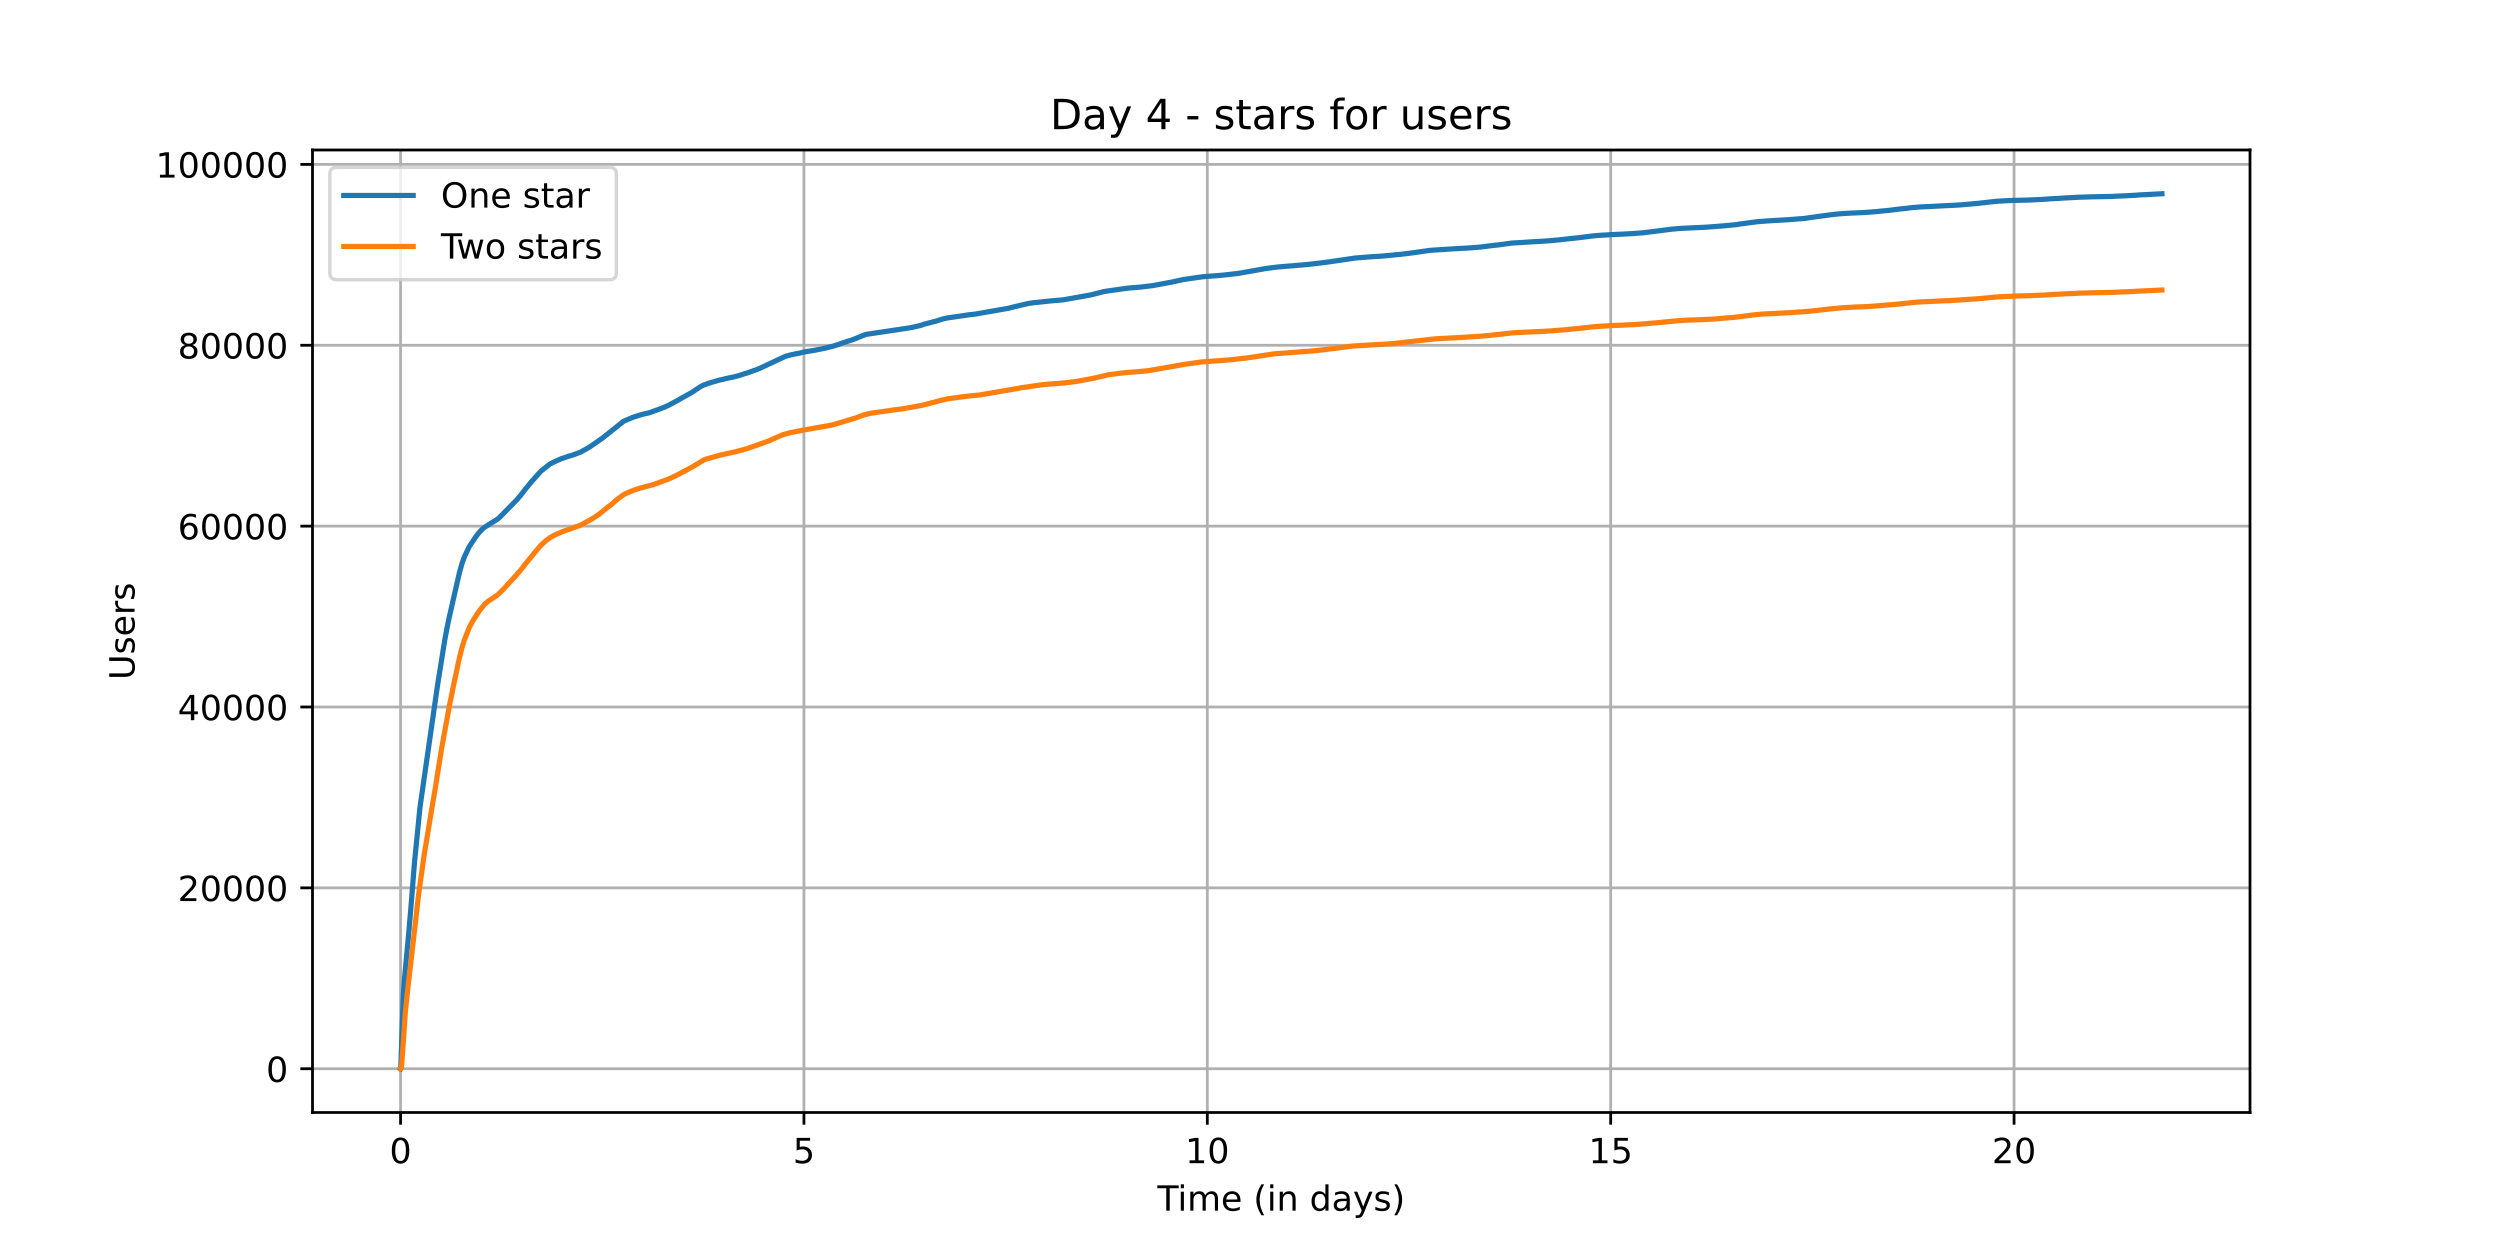 <?xml version="1.0" encoding="utf-8" standalone="no"?>
<!DOCTYPE svg PUBLIC "-//W3C//DTD SVG 1.1//EN"
  "http://www.w3.org/Graphics/SVG/1.1/DTD/svg11.dtd">
<!-- Created with matplotlib (https://matplotlib.org/) -->
<svg height="360pt" version="1.1" viewBox="0 0 720 360" width="720pt" xmlns="http://www.w3.org/2000/svg" xmlns:xlink="http://www.w3.org/1999/xlink">
 <defs>
  <style type="text/css">*{stroke-linecap:butt;stroke-linejoin:round;}</style>
 </defs>
 <g id="figure_1">
  <g id="patch_1">
   <path d="M 0 360 
L 720 360 
L 720 0 
L 0 0 
z
" style="fill:#ffffff;"/>
  </g>
  <g id="axes_1">
   <g id="patch_2">
    <path d="M 90 320.4 
L 648 320.4 
L 648 43.2 
L 90 43.2 
z
" style="fill:#ffffff;"/>
   </g>
   <g id="matplotlib.axis_1">
    <g id="xtick_1">
     <g id="line2d_1">
      <path clip-path="url(#p86617e7972)" d="M 115.364 320.4 
L 115.364 43.2 
" style="fill:none;stroke:#b0b0b0;stroke-linecap:square;stroke-width:0.8;"/>
     </g>
     <g id="line2d_2">
      <defs>
       <path d="M 0 0 
L 0 3.5 
" id="m4fa0d20fcf" style="stroke:#000000;stroke-width:0.8;"/>
      </defs>
      <g>
       <use style="stroke:#000000;stroke-width:0.8;" x="115.364" xlink:href="#m4fa0d20fcf" y="320.4"/>
      </g>
     </g>
     <g id="text_1">
      <!-- 0 -->
      <g transform="translate(112.182 334.998)scale(0.1 -0.1)">
       <defs>
        <path d="M 31.781 66.406 
Q 24.172 66.406 20.328 58.906 
Q 16.5 51.422 16.5 36.375 
Q 16.5 21.391 20.328 13.891 
Q 24.172 6.391 31.781 6.391 
Q 39.453 6.391 43.281 13.891 
Q 47.125 21.391 47.125 36.375 
Q 47.125 51.422 43.281 58.906 
Q 39.453 66.406 31.781 66.406 
z
M 31.781 74.219 
Q 44.047 74.219 50.516 64.516 
Q 56.984 54.828 56.984 36.375 
Q 56.984 17.969 50.516 8.266 
Q 44.047 -1.422 31.781 -1.422 
Q 19.531 -1.422 13.062 8.266 
Q 6.594 17.969 6.594 36.375 
Q 6.594 54.828 13.062 64.516 
Q 19.531 74.219 31.781 74.219 
z
" id="DejaVuSans-48"/>
       </defs>
       <use xlink:href="#DejaVuSans-48"/>
      </g>
     </g>
    </g>
    <g id="xtick_2">
     <g id="line2d_3">
      <path clip-path="url(#p86617e7972)" d="M 231.535 320.4 
L 231.535 43.2 
" style="fill:none;stroke:#b0b0b0;stroke-linecap:square;stroke-width:0.8;"/>
     </g>
     <g id="line2d_4">
      <g>
       <use style="stroke:#000000;stroke-width:0.8;" x="231.535" xlink:href="#m4fa0d20fcf" y="320.4"/>
      </g>
     </g>
     <g id="text_2">
      <!-- 5 -->
      <g transform="translate(228.354 334.998)scale(0.1 -0.1)">
       <defs>
        <path d="M 10.797 72.906 
L 49.516 72.906 
L 49.516 64.594 
L 19.828 64.594 
L 19.828 46.734 
Q 21.969 47.469 24.109 47.828 
Q 26.266 48.188 28.422 48.188 
Q 40.625 48.188 47.75 41.5 
Q 54.891 34.812 54.891 23.391 
Q 54.891 11.625 47.562 5.094 
Q 40.234 -1.422 26.906 -1.422 
Q 22.312 -1.422 17.547 -0.641 
Q 12.797 0.141 7.719 1.703 
L 7.719 11.625 
Q 12.109 9.234 16.797 8.062 
Q 21.484 6.891 26.703 6.891 
Q 35.156 6.891 40.078 11.328 
Q 45.016 15.766 45.016 23.391 
Q 45.016 31 40.078 35.438 
Q 35.156 39.891 26.703 39.891 
Q 22.75 39.891 18.812 39.016 
Q 14.891 38.141 10.797 36.281 
z
" id="DejaVuSans-53"/>
       </defs>
       <use xlink:href="#DejaVuSans-53"/>
      </g>
     </g>
    </g>
    <g id="xtick_3">
     <g id="line2d_5">
      <path clip-path="url(#p86617e7972)" d="M 347.706 320.4 
L 347.706 43.2 
" style="fill:none;stroke:#b0b0b0;stroke-linecap:square;stroke-width:0.8;"/>
     </g>
     <g id="line2d_6">
      <g>
       <use style="stroke:#000000;stroke-width:0.8;" x="347.706" xlink:href="#m4fa0d20fcf" y="320.4"/>
      </g>
     </g>
     <g id="text_3">
      <!-- 10 -->
      <g transform="translate(341.344 334.998)scale(0.1 -0.1)">
       <defs>
        <path d="M 12.406 8.297 
L 28.516 8.297 
L 28.516 63.922 
L 10.984 60.406 
L 10.984 69.391 
L 28.422 72.906 
L 38.281 72.906 
L 38.281 8.297 
L 54.391 8.297 
L 54.391 0 
L 12.406 0 
z
" id="DejaVuSans-49"/>
       </defs>
       <use xlink:href="#DejaVuSans-49"/>
       <use x="63.623" xlink:href="#DejaVuSans-48"/>
      </g>
     </g>
    </g>
    <g id="xtick_4">
     <g id="line2d_7">
      <path clip-path="url(#p86617e7972)" d="M 463.878 320.4 
L 463.878 43.2 
" style="fill:none;stroke:#b0b0b0;stroke-linecap:square;stroke-width:0.8;"/>
     </g>
     <g id="line2d_8">
      <g>
       <use style="stroke:#000000;stroke-width:0.8;" x="463.878" xlink:href="#m4fa0d20fcf" y="320.4"/>
      </g>
     </g>
     <g id="text_4">
      <!-- 15 -->
      <g transform="translate(457.515 334.998)scale(0.1 -0.1)">
       <use xlink:href="#DejaVuSans-49"/>
       <use x="63.623" xlink:href="#DejaVuSans-53"/>
      </g>
     </g>
    </g>
    <g id="xtick_5">
     <g id="line2d_9">
      <path clip-path="url(#p86617e7972)" d="M 580.049 320.4 
L 580.049 43.2 
" style="fill:none;stroke:#b0b0b0;stroke-linecap:square;stroke-width:0.8;"/>
     </g>
     <g id="line2d_10">
      <g>
       <use style="stroke:#000000;stroke-width:0.8;" x="580.049" xlink:href="#m4fa0d20fcf" y="320.4"/>
      </g>
     </g>
     <g id="text_5">
      <!-- 20 -->
      <g transform="translate(573.687 334.998)scale(0.1 -0.1)">
       <defs>
        <path d="M 19.188 8.297 
L 53.609 8.297 
L 53.609 0 
L 7.328 0 
L 7.328 8.297 
Q 12.938 14.109 22.625 23.891 
Q 32.328 33.688 34.812 36.531 
Q 39.547 41.844 41.422 45.531 
Q 43.312 49.219 43.312 52.781 
Q 43.312 58.594 39.234 62.25 
Q 35.156 65.922 28.609 65.922 
Q 23.969 65.922 18.812 64.312 
Q 13.672 62.703 7.812 59.422 
L 7.812 69.391 
Q 13.766 71.781 18.938 73 
Q 24.125 74.219 28.422 74.219 
Q 39.75 74.219 46.484 68.547 
Q 53.219 62.891 53.219 53.422 
Q 53.219 48.922 51.531 44.891 
Q 49.859 40.875 45.406 35.406 
Q 44.188 33.984 37.641 27.219 
Q 31.109 20.453 19.188 8.297 
z
" id="DejaVuSans-50"/>
       </defs>
       <use xlink:href="#DejaVuSans-50"/>
       <use x="63.623" xlink:href="#DejaVuSans-48"/>
      </g>
     </g>
    </g>
    <g id="text_6">
     <!-- Time (in days) -->
     <g transform="translate(333.327 348.677)scale(0.1 -0.1)">
      <defs>
       <path d="M -0.297 72.906 
L 61.375 72.906 
L 61.375 64.594 
L 35.5 64.594 
L 35.5 0 
L 25.594 0 
L 25.594 64.594 
L -0.297 64.594 
z
" id="DejaVuSans-84"/>
       <path d="M 9.422 54.688 
L 18.406 54.688 
L 18.406 0 
L 9.422 0 
z
M 9.422 75.984 
L 18.406 75.984 
L 18.406 64.594 
L 9.422 64.594 
z
" id="DejaVuSans-105"/>
       <path d="M 52 44.188 
Q 55.375 50.25 60.062 53.125 
Q 64.75 56 71.094 56 
Q 79.641 56 84.281 50.016 
Q 88.922 44.047 88.922 33.016 
L 88.922 0 
L 79.891 0 
L 79.891 32.719 
Q 79.891 40.578 77.094 44.375 
Q 74.312 48.188 68.609 48.188 
Q 61.625 48.188 57.562 43.547 
Q 53.516 38.922 53.516 30.906 
L 53.516 0 
L 44.484 0 
L 44.484 32.719 
Q 44.484 40.625 41.703 44.406 
Q 38.922 48.188 33.109 48.188 
Q 26.219 48.188 22.156 43.531 
Q 18.109 38.875 18.109 30.906 
L 18.109 0 
L 9.078 0 
L 9.078 54.688 
L 18.109 54.688 
L 18.109 46.188 
Q 21.188 51.219 25.484 53.609 
Q 29.781 56 35.688 56 
Q 41.656 56 45.828 52.969 
Q 50 49.953 52 44.188 
z
" id="DejaVuSans-109"/>
       <path d="M 56.203 29.594 
L 56.203 25.203 
L 14.891 25.203 
Q 15.484 15.922 20.484 11.062 
Q 25.484 6.203 34.422 6.203 
Q 39.594 6.203 44.453 7.469 
Q 49.312 8.734 54.109 11.281 
L 54.109 2.781 
Q 49.266 0.734 44.188 -0.344 
Q 39.109 -1.422 33.891 -1.422 
Q 20.797 -1.422 13.156 6.188 
Q 5.516 13.812 5.516 26.812 
Q 5.516 40.234 12.766 48.109 
Q 20.016 56 32.328 56 
Q 43.359 56 49.781 48.891 
Q 56.203 41.797 56.203 29.594 
z
M 47.219 32.234 
Q 47.125 39.594 43.094 43.984 
Q 39.062 48.391 32.422 48.391 
Q 24.906 48.391 20.391 44.141 
Q 15.875 39.891 15.188 32.172 
z
" id="DejaVuSans-101"/>
       <path id="DejaVuSans-32"/>
       <path d="M 31 75.875 
Q 24.469 64.656 21.281 53.656 
Q 18.109 42.672 18.109 31.391 
Q 18.109 20.125 21.312 9.062 
Q 24.516 -2 31 -13.188 
L 23.188 -13.188 
Q 15.875 -1.703 12.234 9.375 
Q 8.594 20.453 8.594 31.391 
Q 8.594 42.281 12.203 53.312 
Q 15.828 64.359 23.188 75.875 
z
" id="DejaVuSans-40"/>
       <path d="M 54.891 33.016 
L 54.891 0 
L 45.906 0 
L 45.906 32.719 
Q 45.906 40.484 42.875 44.328 
Q 39.844 48.188 33.797 48.188 
Q 26.516 48.188 22.312 43.547 
Q 18.109 38.922 18.109 30.906 
L 18.109 0 
L 9.078 0 
L 9.078 54.688 
L 18.109 54.688 
L 18.109 46.188 
Q 21.344 51.125 25.703 53.562 
Q 30.078 56 35.797 56 
Q 45.219 56 50.047 50.172 
Q 54.891 44.344 54.891 33.016 
z
" id="DejaVuSans-110"/>
       <path d="M 45.406 46.391 
L 45.406 75.984 
L 54.391 75.984 
L 54.391 0 
L 45.406 0 
L 45.406 8.203 
Q 42.578 3.328 38.25 0.953 
Q 33.938 -1.422 27.875 -1.422 
Q 17.969 -1.422 11.734 6.484 
Q 5.516 14.406 5.516 27.297 
Q 5.516 40.188 11.734 48.094 
Q 17.969 56 27.875 56 
Q 33.938 56 38.25 53.625 
Q 42.578 51.266 45.406 46.391 
z
M 14.797 27.297 
Q 14.797 17.391 18.875 11.75 
Q 22.953 6.109 30.078 6.109 
Q 37.203 6.109 41.297 11.75 
Q 45.406 17.391 45.406 27.297 
Q 45.406 37.203 41.297 42.844 
Q 37.203 48.484 30.078 48.484 
Q 22.953 48.484 18.875 42.844 
Q 14.797 37.203 14.797 27.297 
z
" id="DejaVuSans-100"/>
       <path d="M 34.281 27.484 
Q 23.391 27.484 19.188 25 
Q 14.984 22.516 14.984 16.5 
Q 14.984 11.719 18.141 8.906 
Q 21.297 6.109 26.703 6.109 
Q 34.188 6.109 38.703 11.406 
Q 43.219 16.703 43.219 25.484 
L 43.219 27.484 
z
M 52.203 31.203 
L 52.203 0 
L 43.219 0 
L 43.219 8.297 
Q 40.141 3.328 35.547 0.953 
Q 30.953 -1.422 24.312 -1.422 
Q 15.922 -1.422 10.953 3.297 
Q 6 8.016 6 15.922 
Q 6 25.141 12.172 29.828 
Q 18.359 34.516 30.609 34.516 
L 43.219 34.516 
L 43.219 35.406 
Q 43.219 41.609 39.141 45 
Q 35.062 48.391 27.688 48.391 
Q 23 48.391 18.547 47.266 
Q 14.109 46.141 10.016 43.891 
L 10.016 52.203 
Q 14.938 54.109 19.578 55.047 
Q 24.219 56 28.609 56 
Q 40.484 56 46.344 49.844 
Q 52.203 43.703 52.203 31.203 
z
" id="DejaVuSans-97"/>
       <path d="M 32.172 -5.078 
Q 28.375 -14.844 24.75 -17.812 
Q 21.141 -20.797 15.094 -20.797 
L 7.906 -20.797 
L 7.906 -13.281 
L 13.188 -13.281 
Q 16.891 -13.281 18.938 -11.516 
Q 21 -9.766 23.484 -3.219 
L 25.094 0.875 
L 2.984 54.688 
L 12.5 54.688 
L 29.594 11.922 
L 46.688 54.688 
L 56.203 54.688 
z
" id="DejaVuSans-121"/>
       <path d="M 44.281 53.078 
L 44.281 44.578 
Q 40.484 46.531 36.375 47.5 
Q 32.281 48.484 27.875 48.484 
Q 21.188 48.484 17.844 46.438 
Q 14.5 44.391 14.5 40.281 
Q 14.5 37.156 16.891 35.375 
Q 19.281 33.594 26.516 31.984 
L 29.594 31.297 
Q 39.156 29.25 43.188 25.516 
Q 47.219 21.781 47.219 15.094 
Q 47.219 7.469 41.188 3.016 
Q 35.156 -1.422 24.609 -1.422 
Q 20.219 -1.422 15.453 -0.562 
Q 10.688 0.297 5.422 2 
L 5.422 11.281 
Q 10.406 8.688 15.234 7.391 
Q 20.062 6.109 24.812 6.109 
Q 31.156 6.109 34.562 8.281 
Q 37.984 10.453 37.984 14.406 
Q 37.984 18.062 35.516 20.016 
Q 33.062 21.969 24.703 23.781 
L 21.578 24.516 
Q 13.234 26.266 9.516 29.906 
Q 5.812 33.547 5.812 39.891 
Q 5.812 47.609 11.281 51.797 
Q 16.75 56 26.812 56 
Q 31.781 56 36.172 55.266 
Q 40.578 54.547 44.281 53.078 
z
" id="DejaVuSans-115"/>
       <path d="M 8.016 75.875 
L 15.828 75.875 
Q 23.141 64.359 26.781 53.312 
Q 30.422 42.281 30.422 31.391 
Q 30.422 20.453 26.781 9.375 
Q 23.141 -1.703 15.828 -13.188 
L 8.016 -13.188 
Q 14.5 -2 17.703 9.062 
Q 20.906 20.125 20.906 31.391 
Q 20.906 42.672 17.703 53.656 
Q 14.5 64.656 8.016 75.875 
z
" id="DejaVuSans-41"/>
      </defs>
      <use xlink:href="#DejaVuSans-84"/>
      <use x="57.959" xlink:href="#DejaVuSans-105"/>
      <use x="85.742" xlink:href="#DejaVuSans-109"/>
      <use x="183.154" xlink:href="#DejaVuSans-101"/>
      <use x="244.678" xlink:href="#DejaVuSans-32"/>
      <use x="276.465" xlink:href="#DejaVuSans-40"/>
      <use x="315.479" xlink:href="#DejaVuSans-105"/>
      <use x="343.262" xlink:href="#DejaVuSans-110"/>
      <use x="406.641" xlink:href="#DejaVuSans-32"/>
      <use x="438.428" xlink:href="#DejaVuSans-100"/>
      <use x="501.904" xlink:href="#DejaVuSans-97"/>
      <use x="563.184" xlink:href="#DejaVuSans-121"/>
      <use x="622.363" xlink:href="#DejaVuSans-115"/>
      <use x="674.463" xlink:href="#DejaVuSans-41"/>
     </g>
    </g>
   </g>
   <g id="matplotlib.axis_2">
    <g id="ytick_1">
     <g id="line2d_11">
      <path clip-path="url(#p86617e7972)" d="M 90 307.8 
L 648 307.8 
" style="fill:none;stroke:#b0b0b0;stroke-linecap:square;stroke-width:0.8;"/>
     </g>
     <g id="line2d_12">
      <defs>
       <path d="M 0 0 
L -3.5 0 
" id="m67bac166c6" style="stroke:#000000;stroke-width:0.8;"/>
      </defs>
      <g>
       <use style="stroke:#000000;stroke-width:0.8;" x="90" xlink:href="#m67bac166c6" y="307.8"/>
      </g>
     </g>
     <g id="text_7">
      <!-- 0 -->
      <g transform="translate(76.638 311.599)scale(0.1 -0.1)">
       <use xlink:href="#DejaVuSans-48"/>
      </g>
     </g>
    </g>
    <g id="ytick_2">
     <g id="line2d_13">
      <path clip-path="url(#p86617e7972)" d="M 90 255.71 
L 648 255.71 
" style="fill:none;stroke:#b0b0b0;stroke-linecap:square;stroke-width:0.8;"/>
     </g>
     <g id="line2d_14">
      <g>
       <use style="stroke:#000000;stroke-width:0.8;" x="90" xlink:href="#m67bac166c6" y="255.71"/>
      </g>
     </g>
     <g id="text_8">
      <!-- 20000 -->
      <g transform="translate(51.188 259.509)scale(0.1 -0.1)">
       <use xlink:href="#DejaVuSans-50"/>
       <use x="63.623" xlink:href="#DejaVuSans-48"/>
       <use x="127.246" xlink:href="#DejaVuSans-48"/>
       <use x="190.869" xlink:href="#DejaVuSans-48"/>
       <use x="254.492" xlink:href="#DejaVuSans-48"/>
      </g>
     </g>
    </g>
    <g id="ytick_3">
     <g id="line2d_15">
      <path clip-path="url(#p86617e7972)" d="M 90 203.62 
L 648 203.62 
" style="fill:none;stroke:#b0b0b0;stroke-linecap:square;stroke-width:0.8;"/>
     </g>
     <g id="line2d_16">
      <g>
       <use style="stroke:#000000;stroke-width:0.8;" x="90" xlink:href="#m67bac166c6" y="203.62"/>
      </g>
     </g>
     <g id="text_9">
      <!-- 40000 -->
      <g transform="translate(51.188 207.42)scale(0.1 -0.1)">
       <defs>
        <path d="M 37.797 64.312 
L 12.891 25.391 
L 37.797 25.391 
z
M 35.203 72.906 
L 47.609 72.906 
L 47.609 25.391 
L 58.016 25.391 
L 58.016 17.188 
L 47.609 17.188 
L 47.609 0 
L 37.797 0 
L 37.797 17.188 
L 4.891 17.188 
L 4.891 26.703 
z
" id="DejaVuSans-52"/>
       </defs>
       <use xlink:href="#DejaVuSans-52"/>
       <use x="63.623" xlink:href="#DejaVuSans-48"/>
       <use x="127.246" xlink:href="#DejaVuSans-48"/>
       <use x="190.869" xlink:href="#DejaVuSans-48"/>
       <use x="254.492" xlink:href="#DejaVuSans-48"/>
      </g>
     </g>
    </g>
    <g id="ytick_4">
     <g id="line2d_17">
      <path clip-path="url(#p86617e7972)" d="M 90 151.531 
L 648 151.531 
" style="fill:none;stroke:#b0b0b0;stroke-linecap:square;stroke-width:0.8;"/>
     </g>
     <g id="line2d_18">
      <g>
       <use style="stroke:#000000;stroke-width:0.8;" x="90" xlink:href="#m67bac166c6" y="151.531"/>
      </g>
     </g>
     <g id="text_10">
      <!-- 60000 -->
      <g transform="translate(51.188 155.33)scale(0.1 -0.1)">
       <defs>
        <path d="M 33.016 40.375 
Q 26.375 40.375 22.484 35.828 
Q 18.609 31.297 18.609 23.391 
Q 18.609 15.531 22.484 10.953 
Q 26.375 6.391 33.016 6.391 
Q 39.656 6.391 43.531 10.953 
Q 47.406 15.531 47.406 23.391 
Q 47.406 31.297 43.531 35.828 
Q 39.656 40.375 33.016 40.375 
z
M 52.594 71.297 
L 52.594 62.312 
Q 48.875 64.062 45.094 64.984 
Q 41.312 65.922 37.594 65.922 
Q 27.828 65.922 22.672 59.328 
Q 17.531 52.734 16.797 39.406 
Q 19.672 43.656 24.016 45.922 
Q 28.375 48.188 33.594 48.188 
Q 44.578 48.188 50.953 41.516 
Q 57.328 34.859 57.328 23.391 
Q 57.328 12.156 50.688 5.359 
Q 44.047 -1.422 33.016 -1.422 
Q 20.359 -1.422 13.672 8.266 
Q 6.984 17.969 6.984 36.375 
Q 6.984 53.656 15.188 63.938 
Q 23.391 74.219 37.203 74.219 
Q 40.922 74.219 44.703 73.484 
Q 48.484 72.75 52.594 71.297 
z
" id="DejaVuSans-54"/>
       </defs>
       <use xlink:href="#DejaVuSans-54"/>
       <use x="63.623" xlink:href="#DejaVuSans-48"/>
       <use x="127.246" xlink:href="#DejaVuSans-48"/>
       <use x="190.869" xlink:href="#DejaVuSans-48"/>
       <use x="254.492" xlink:href="#DejaVuSans-48"/>
      </g>
     </g>
    </g>
    <g id="ytick_5">
     <g id="line2d_19">
      <path clip-path="url(#p86617e7972)" d="M 90 99.441 
L 648 99.441 
" style="fill:none;stroke:#b0b0b0;stroke-linecap:square;stroke-width:0.8;"/>
     </g>
     <g id="line2d_20">
      <g>
       <use style="stroke:#000000;stroke-width:0.8;" x="90" xlink:href="#m67bac166c6" y="99.441"/>
      </g>
     </g>
     <g id="text_11">
      <!-- 80000 -->
      <g transform="translate(51.188 103.24)scale(0.1 -0.1)">
       <defs>
        <path d="M 31.781 34.625 
Q 24.75 34.625 20.719 30.859 
Q 16.703 27.094 16.703 20.516 
Q 16.703 13.922 20.719 10.156 
Q 24.75 6.391 31.781 6.391 
Q 38.812 6.391 42.859 10.172 
Q 46.922 13.969 46.922 20.516 
Q 46.922 27.094 42.891 30.859 
Q 38.875 34.625 31.781 34.625 
z
M 21.922 38.812 
Q 15.578 40.375 12.031 44.719 
Q 8.5 49.078 8.5 55.328 
Q 8.5 64.062 14.719 69.141 
Q 20.953 74.219 31.781 74.219 
Q 42.672 74.219 48.875 69.141 
Q 55.078 64.062 55.078 55.328 
Q 55.078 49.078 51.531 44.719 
Q 48 40.375 41.703 38.812 
Q 48.828 37.156 52.797 32.312 
Q 56.781 27.484 56.781 20.516 
Q 56.781 9.906 50.312 4.234 
Q 43.844 -1.422 31.781 -1.422 
Q 19.734 -1.422 13.25 4.234 
Q 6.781 9.906 6.781 20.516 
Q 6.781 27.484 10.781 32.312 
Q 14.797 37.156 21.922 38.812 
z
M 18.312 54.391 
Q 18.312 48.734 21.844 45.562 
Q 25.391 42.391 31.781 42.391 
Q 38.141 42.391 41.719 45.562 
Q 45.312 48.734 45.312 54.391 
Q 45.312 60.062 41.719 63.234 
Q 38.141 66.406 31.781 66.406 
Q 25.391 66.406 21.844 63.234 
Q 18.312 60.062 18.312 54.391 
z
" id="DejaVuSans-56"/>
       </defs>
       <use xlink:href="#DejaVuSans-56"/>
       <use x="63.623" xlink:href="#DejaVuSans-48"/>
       <use x="127.246" xlink:href="#DejaVuSans-48"/>
       <use x="190.869" xlink:href="#DejaVuSans-48"/>
       <use x="254.492" xlink:href="#DejaVuSans-48"/>
      </g>
     </g>
    </g>
    <g id="ytick_6">
     <g id="line2d_21">
      <path clip-path="url(#p86617e7972)" d="M 90 47.351 
L 648 47.351 
" style="fill:none;stroke:#b0b0b0;stroke-linecap:square;stroke-width:0.8;"/>
     </g>
     <g id="line2d_22">
      <g>
       <use style="stroke:#000000;stroke-width:0.8;" x="90" xlink:href="#m67bac166c6" y="47.351"/>
      </g>
     </g>
     <g id="text_12">
      <!-- 100000 -->
      <g transform="translate(44.825 51.15)scale(0.1 -0.1)">
       <use xlink:href="#DejaVuSans-49"/>
       <use x="63.623" xlink:href="#DejaVuSans-48"/>
       <use x="127.246" xlink:href="#DejaVuSans-48"/>
       <use x="190.869" xlink:href="#DejaVuSans-48"/>
       <use x="254.492" xlink:href="#DejaVuSans-48"/>
       <use x="318.115" xlink:href="#DejaVuSans-48"/>
      </g>
     </g>
    </g>
    <g id="text_13">
     <!-- Users -->
     <g transform="translate(38.745 195.801)rotate(-90)scale(0.1 -0.1)">
      <defs>
       <path d="M 8.688 72.906 
L 18.609 72.906 
L 18.609 28.609 
Q 18.609 16.891 22.844 11.734 
Q 27.094 6.594 36.625 6.594 
Q 46.094 6.594 50.344 11.734 
Q 54.594 16.891 54.594 28.609 
L 54.594 72.906 
L 64.5 72.906 
L 64.5 27.391 
Q 64.5 13.141 57.438 5.859 
Q 50.391 -1.422 36.625 -1.422 
Q 22.797 -1.422 15.734 5.859 
Q 8.688 13.141 8.688 27.391 
z
" id="DejaVuSans-85"/>
       <path d="M 41.109 46.297 
Q 39.594 47.172 37.812 47.578 
Q 36.031 48 33.891 48 
Q 26.266 48 22.188 43.047 
Q 18.109 38.094 18.109 28.812 
L 18.109 0 
L 9.078 0 
L 9.078 54.688 
L 18.109 54.688 
L 18.109 46.188 
Q 20.953 51.172 25.484 53.578 
Q 30.031 56 36.531 56 
Q 37.453 56 38.578 55.875 
Q 39.703 55.766 41.062 55.516 
z
" id="DejaVuSans-114"/>
      </defs>
      <use xlink:href="#DejaVuSans-85"/>
      <use x="73.193" xlink:href="#DejaVuSans-115"/>
      <use x="125.293" xlink:href="#DejaVuSans-101"/>
      <use x="186.816" xlink:href="#DejaVuSans-114"/>
      <use x="227.93" xlink:href="#DejaVuSans-115"/>
     </g>
    </g>
   </g>
   <g id="line2d_23">
    <path clip-path="url(#p86617e7972)" d="M 115.364 307.8 
L 115.411 307.709 
L 115.49 305.672 
L 116.147 286.527 
L 116.547 281.237 
L 117.458 271.548 
L 117.794 267.805 
L 118.331 261.523 
L 119.4 248.144 
L 120.912 232.926 
L 121.088 231.53 
L 126.025 197.265 
L 128.093 184.303 
L 128.771 180.698 
L 128.946 179.849 
L 129.213 178.534 
L 132.316 164.905 
L 133.052 162.3 
L 133.545 160.902 
L 133.804 160.243 
L 135.132 157.443 
L 137.132 154.424 
L 137.292 154.237 
L 137.857 153.5 
L 138.93 152.372 
L 139.089 152.265 
L 139.302 152.049 
L 139.43 151.945 
L 141.461 150.637 
L 141.653 150.53 
L 142.57 149.984 
L 143.208 149.546 
L 143.463 149.345 
L 143.687 149.192 
L 144.051 148.851 
L 144.134 148.752 
L 148.939 143.85 
L 149.312 143.363 
L 149.712 142.92 
L 149.92 142.691 
L 151.19 141.024 
L 153.262 138.498 
L 153.425 138.318 
L 153.744 138.003 
L 154.079 137.594 
L 154.414 137.229 
L 154.765 136.841 
L 154.941 136.623 
L 155.548 135.979 
L 155.788 135.693 
L 158.365 133.646 
L 158.981 133.346 
L 159.22 133.213 
L 160.242 132.721 
L 160.945 132.421 
L 161.419 132.213 
L 161.663 132.104 
L 162.639 131.786 
L 162.942 131.682 
L 163.9 131.341 
L 164.323 131.236 
L 164.499 131.184 
L 164.883 131.078 
L 167.329 130.166 
L 167.761 129.895 
L 169.008 129.208 
L 170.031 128.58 
L 173.629 126.093 
L 173.933 125.837 
L 179.497 121.404 
L 179.801 121.243 
L 182.055 120.274 
L 182.327 120.183 
L 182.519 120.113 
L 183.143 119.902 
L 183.862 119.675 
L 184.694 119.428 
L 185.045 119.329 
L 186.564 118.975 
L 187.044 118.86 
L 190.386 117.646 
L 191.936 117.006 
L 192.752 116.63 
L 194.176 115.839 
L 194.368 115.737 
L 195.264 115.281 
L 196.159 114.727 
L 197.295 114.112 
L 199.134 113.086 
L 199.886 112.612 
L 200.446 112.216 
L 201.373 111.593 
L 201.533 111.5 
L 201.805 111.323 
L 202.701 110.867 
L 203.037 110.76 
L 204.092 110.367 
L 204.508 110.262 
L 205.18 110.052 
L 205.948 109.825 
L 206.172 109.755 
L 207.115 109.489 
L 208.138 109.273 
L 208.506 109.169 
L 209.034 109.031 
L 211.434 108.53 
L 211.708 108.45 
L 212.974 108.135 
L 213.326 107.989 
L 214.125 107.752 
L 214.397 107.637 
L 215.373 107.366 
L 215.693 107.246 
L 218.603 106.176 
L 226.201 102.618 
L 227.225 102.345 
L 227.56 102.254 
L 228.649 102.014 
L 229.208 101.905 
L 230.056 101.746 
L 231.703 101.363 
L 232.566 101.196 
L 233.382 101.087 
L 233.67 101.027 
L 234.405 100.918 
L 237.523 100.295 
L 238.003 100.178 
L 238.435 100.071 
L 240.082 99.654 
L 240.675 99.454 
L 241.043 99.339 
L 241.443 99.23 
L 242.69 98.748 
L 243.554 98.495 
L 244.049 98.303 
L 244.609 98.149 
L 244.977 98.04 
L 245.937 97.691 
L 246.385 97.516 
L 246.593 97.443 
L 247.68 96.977 
L 247.92 96.886 
L 248.16 96.784 
L 248.688 96.565 
L 248.976 96.461 
L 249.408 96.31 
L 250.079 96.206 
L 259.51 94.794 
L 260.166 94.688 
L 260.758 94.607 
L 261.445 94.498 
L 262.181 94.375 
L 262.773 94.266 
L 264.518 93.875 
L 264.998 93.763 
L 265.654 93.547 
L 265.926 93.435 
L 266.262 93.328 
L 267.813 92.943 
L 268.229 92.833 
L 268.485 92.768 
L 268.821 92.682 
L 269.349 92.547 
L 270.085 92.318 
L 270.357 92.234 
L 270.742 92.127 
L 271.494 91.875 
L 271.975 91.771 
L 272.534 91.617 
L 279.157 90.64 
L 280.276 90.531 
L 280.804 90.474 
L 290.37 88.794 
L 290.93 88.645 
L 292.257 88.32 
L 293.617 87.997 
L 295.232 87.619 
L 296.32 87.374 
L 297.088 87.265 
L 297.744 87.166 
L 298.991 87.062 
L 299.311 87.025 
L 300.271 86.916 
L 302.365 86.684 
L 303.564 86.575 
L 304.859 86.473 
L 306.14 86.364 
L 314.151 84.939 
L 314.727 84.783 
L 316.022 84.46 
L 317.733 84.02 
L 318.293 83.91 
L 324.272 83.056 
L 325.169 82.952 
L 325.49 82.915 
L 327.008 82.806 
L 327.472 82.769 
L 328.671 82.66 
L 331.342 82.332 
L 332.157 82.223 
L 337.418 81.248 
L 337.866 81.152 
L 339.625 80.756 
L 340.041 80.678 
L 340.521 80.569 
L 340.952 80.483 
L 346.309 79.714 
L 347.652 79.605 
L 348.931 79.506 
L 350.418 79.397 
L 352.001 79.248 
L 353.185 79.139 
L 355.697 78.845 
L 356.657 78.735 
L 363.806 77.472 
L 364.253 77.37 
L 367.804 76.909 
L 369.116 76.8 
L 370.555 76.675 
L 372.011 76.566 
L 373.595 76.417 
L 375.084 76.308 
L 376.795 76.144 
L 377.755 76.034 
L 378.299 75.972 
L 380.745 75.688 
L 381.56 75.581 
L 381.896 75.539 
L 382.68 75.43 
L 390.326 74.308 
L 391.669 74.198 
L 392.964 74.097 
L 394.339 73.987 
L 395.555 73.901 
L 397.553 73.792 
L 399.024 73.662 
L 400.192 73.552 
L 401.95 73.375 
L 403.183 73.266 
L 403.758 73.193 
L 404.686 73.083 
L 405.261 73.013 
L 406.125 72.906 
L 406.701 72.836 
L 411.788 72.112 
L 413.164 72.003 
L 414.187 71.945 
L 415.963 71.838 
L 416.442 71.794 
L 418.201 71.687 
L 418.633 71.659 
L 420.569 71.549 
L 421.513 71.505 
L 423.288 71.396 
L 424.551 71.302 
L 426.022 71.193 
L 428.869 70.836 
L 429.764 70.726 
L 430.34 70.651 
L 431.492 70.541 
L 435.539 69.989 
L 437.538 69.88 
L 438.61 69.815 
L 440.272 69.705 
L 441.407 69.632 
L 443.342 69.523 
L 444.397 69.461 
L 446.092 69.351 
L 447.596 69.216 
L 448.827 69.106 
L 449.387 69.039 
L 451.545 68.796 
L 452.568 68.687 
L 454.648 68.463 
L 455.592 68.354 
L 456.184 68.273 
L 456.968 68.164 
L 457.432 68.124 
L 458.168 68.015 
L 458.472 67.986 
L 459.527 67.877 
L 460.903 67.765 
L 462.822 67.656 
L 464.005 67.572 
L 466.452 67.463 
L 466.852 67.445 
L 468.994 67.335 
L 469.986 67.283 
L 471.489 67.176 
L 471.936 67.148 
L 473.264 67.038 
L 473.599 66.994 
L 476.302 66.661 
L 477.166 66.551 
L 480.683 66.096 
L 481.563 65.986 
L 482.906 65.879 
L 484.153 65.77 
L 485.113 65.726 
L 487.255 65.616 
L 488.199 65.575 
L 490.677 65.465 
L 491.732 65.403 
L 493.235 65.293 
L 494.435 65.207 
L 495.698 65.098 
L 496.002 65.072 
L 497.281 64.963 
L 498.96 64.799 
L 500.063 64.692 
L 500.751 64.58 
L 501.407 64.473 
L 501.999 64.397 
L 505.996 63.864 
L 507.435 63.754 
L 508.778 63.645 
L 510.361 63.541 
L 510.585 63.517 
L 512.744 63.41 
L 513.175 63.384 
L 514.998 63.275 
L 516.295 63.176 
L 517.558 63.067 
L 518.773 62.981 
L 519.924 62.874 
L 520.644 62.757 
L 525.01 62.152 
L 525.906 62.046 
L 526.178 61.996 
L 528.817 61.673 
L 530.048 61.564 
L 531.28 61.473 
L 533.247 61.363 
L 534.126 61.329 
L 536.652 61.22 
L 537.084 61.194 
L 538.571 61.085 
L 539.051 61.043 
L 540.506 60.933 
L 540.826 60.897 
L 542.632 60.712 
L 543.896 60.603 
L 544.503 60.519 
L 547.254 60.178 
L 548.39 60.069 
L 548.63 60.043 
L 549.541 59.933 
L 550.133 59.855 
L 551.173 59.746 
L 551.589 59.722 
L 552.836 59.613 
L 553.284 59.584 
L 555.843 59.475 
L 556.834 59.425 
L 558.689 59.316 
L 559.648 59.269 
L 562.015 59.16 
L 563.022 59.105 
L 564.89 58.996 
L 566.569 58.837 
L 567.896 58.727 
L 568.407 58.675 
L 569.639 58.566 
L 571.638 58.35 
L 572.47 58.24 
L 574.421 58.037 
L 575.557 57.928 
L 575.973 57.904 
L 578.068 57.795 
L 579.06 57.743 
L 583.377 57.634 
L 584.192 57.61 
L 586.671 57.501 
L 587.598 57.462 
L 589.213 57.352 
L 590.46 57.261 
L 592.635 57.152 
L 593.083 57.118 
L 594.698 57.008 
L 595.642 56.967 
L 597.721 56.857 
L 598.729 56.803 
L 602.135 56.693 
L 602.903 56.68 
L 608.228 56.571 
L 609.283 56.508 
L 611.889 56.399 
L 612.881 56.347 
L 614.879 56.238 
L 616.159 56.141 
L 618.366 56.032 
L 619.374 55.977 
L 621.437 55.868 
L 621.885 55.839 
L 622.636 55.8 
L 622.636 55.8 
" style="fill:none;stroke:#1f77b4;stroke-linecap:square;stroke-width:1.5;"/>
   </g>
   <g id="line2d_24">
    <path clip-path="url(#p86617e7972)" d="M 115.364 307.8 
L 115.523 307.722 
L 115.651 307.042 
L 115.859 304.318 
L 116.767 291.149 
L 117.469 284.545 
L 119.249 269.116 
L 120.513 257.958 
L 122.146 246.279 
L 122.385 244.86 
L 122.88 241.904 
L 123.951 235.377 
L 124.623 231.304 
L 125.354 227.092 
L 125.47 226.402 
L 125.886 223.631 
L 126.478 219.971 
L 127.245 215.2 
L 129.485 202.969 
L 130.224 199.359 
L 131.07 195.273 
L 131.342 194.049 
L 132.14 190.228 
L 132.874 187.207 
L 133.068 186.47 
L 133.74 184.3 
L 135.196 180.625 
L 135.318 180.399 
L 135.548 179.964 
L 135.669 179.719 
L 136.356 178.503 
L 136.988 177.549 
L 137.084 177.398 
L 137.521 176.698 
L 138.176 175.752 
L 139.67 173.919 
L 140.453 173.289 
L 140.542 173.179 
L 140.933 172.921 
L 141.237 172.718 
L 141.436 172.611 
L 143.128 171.458 
L 143.448 171.2 
L 145.028 169.66 
L 148.827 165.485 
L 149.136 165.095 
L 149.664 164.553 
L 151.605 162.05 
L 151.829 161.808 
L 154.271 158.789 
L 154.878 158.086 
L 155.724 157.104 
L 157.336 155.617 
L 157.815 155.276 
L 158.182 155 
L 158.317 154.896 
L 158.581 154.75 
L 159.172 154.432 
L 159.468 154.244 
L 160.067 153.95 
L 160.913 153.604 
L 161.408 153.377 
L 161.855 153.164 
L 163.421 152.604 
L 164.139 152.38 
L 164.331 152.291 
L 167.153 151.265 
L 167.505 151.07 
L 168.128 150.752 
L 168.688 150.439 
L 170.431 149.478 
L 170.767 149.26 
L 170.991 149.121 
L 171.311 148.911 
L 171.63 148.7 
L 171.886 148.535 
L 172.51 148.114 
L 172.941 147.783 
L 173.149 147.6 
L 173.885 147.001 
L 174.253 146.705 
L 175.084 146.03 
L 175.707 145.572 
L 175.931 145.423 
L 177.514 144.019 
L 177.898 143.709 
L 178.314 143.399 
L 179.625 142.462 
L 180.152 142.175 
L 182.04 141.381 
L 182.423 141.209 
L 183.287 140.904 
L 184.102 140.662 
L 186.356 140.037 
L 186.868 139.928 
L 187.955 139.639 
L 188.883 139.303 
L 189.554 139.094 
L 189.81 138.972 
L 192.416 138.019 
L 192.656 137.909 
L 193.328 137.607 
L 194.16 137.227 
L 195.024 136.8 
L 195.648 136.479 
L 196.895 135.802 
L 197.534 135.479 
L 199.678 134.302 
L 202.781 132.424 
L 203.309 132.229 
L 206.011 131.471 
L 206.443 131.361 
L 206.763 131.278 
L 207.578 131.036 
L 208.73 130.781 
L 209.225 130.671 
L 211.21 130.239 
L 211.692 130.127 
L 212.173 130.018 
L 214.573 129.359 
L 215.005 129.249 
L 220.203 127.426 
L 221.243 127.041 
L 221.531 126.931 
L 221.882 126.778 
L 222.234 126.619 
L 222.554 126.462 
L 225.193 125.306 
L 225.449 125.199 
L 227.577 124.616 
L 230.936 123.954 
L 231.383 123.855 
L 239.33 122.465 
L 239.666 122.379 
L 242.162 121.675 
L 242.802 121.467 
L 243.186 121.347 
L 243.794 121.17 
L 244.129 121.063 
L 244.721 120.897 
L 245.089 120.787 
L 245.825 120.548 
L 246.209 120.446 
L 246.465 120.378 
L 248.688 119.534 
L 249.04 119.435 
L 250.511 119.076 
L 251.087 118.967 
L 256.589 118.191 
L 257.182 118.081 
L 257.759 118.011 
L 258.626 117.904 
L 259.156 117.844 
L 259.958 117.735 
L 260.63 117.631 
L 265.398 116.758 
L 265.654 116.693 
L 267.093 116.336 
L 267.589 116.227 
L 268.309 116 
L 269.365 115.766 
L 269.653 115.672 
L 269.861 115.604 
L 270.277 115.495 
L 270.838 115.341 
L 271.35 115.232 
L 272.982 114.852 
L 273.59 114.771 
L 277.846 114.195 
L 278.837 114.088 
L 279.429 114.013 
L 281.028 113.867 
L 282.083 113.758 
L 293.585 111.791 
L 293.92 111.7 
L 300.191 110.799 
L 301.438 110.69 
L 302.925 110.557 
L 304.604 110.447 
L 305.099 110.401 
L 306.476 110.291 
L 309.003 109.986 
L 309.914 109.877 
L 314.807 108.963 
L 315.99 108.697 
L 317.477 108.346 
L 317.717 108.291 
L 318.197 108.192 
L 318.404 108.122 
L 319.508 107.882 
L 320.531 107.773 
L 321.139 107.687 
L 321.954 107.58 
L 322.578 107.494 
L 324.464 107.291 
L 328.655 106.957 
L 328.991 106.916 
L 330.43 106.806 
L 340.728 105.007 
L 341.128 104.936 
L 346.117 104.228 
L 347.94 104.118 
L 349.459 103.98 
L 351.266 103.871 
L 352.785 103.738 
L 354.081 103.631 
L 354.512 103.603 
L 355.52 103.493 
L 357.984 103.207 
L 359.072 103.098 
L 367.053 101.899 
L 368.492 101.79 
L 369.772 101.694 
L 371.211 101.587 
L 371.515 101.558 
L 373.067 101.449 
L 374.412 101.342 
L 375.772 101.233 
L 376.827 101.173 
L 377.995 101.063 
L 379.562 100.918 
L 380.569 100.808 
L 383.351 100.462 
L 384.359 100.352 
L 388.774 99.751 
L 389.99 99.641 
L 391.093 99.571 
L 392.836 99.462 
L 393.86 99.407 
L 395.539 99.298 
L 396.546 99.243 
L 398.545 99.136 
L 399.024 99.094 
L 400.671 98.985 
L 402.399 98.818 
L 403.566 98.712 
L 404.19 98.626 
L 405.197 98.516 
L 407.821 98.204 
L 408.861 98.094 
L 410.94 97.865 
L 411.852 97.756 
L 413.643 97.573 
L 415.419 97.464 
L 416.362 97.422 
L 418.377 97.313 
L 418.793 97.292 
L 420.969 97.185 
L 421.465 97.141 
L 423.224 97.032 
L 423.64 97.011 
L 425.255 96.901 
L 426.278 96.847 
L 427.35 96.74 
L 427.813 96.704 
L 429.588 96.529 
L 430.724 96.42 
L 432.787 96.193 
L 433.667 96.084 
L 435.843 95.844 
L 438.082 95.735 
L 439.073 95.683 
L 441.263 95.573 
L 442.239 95.526 
L 444.701 95.419 
L 445.117 95.396 
L 446.828 95.287 
L 447.292 95.25 
L 448.475 95.141 
L 449.578 95.07 
L 450.922 94.961 
L 452.904 94.748 
L 454.248 94.641 
L 454.824 94.57 
L 455.848 94.461 
L 458.152 94.193 
L 459.336 94.083 
L 459.863 94.026 
L 460.935 93.964 
L 462.87 93.854 
L 464.069 93.771 
L 466.964 93.661 
L 467.987 93.604 
L 470.37 93.495 
L 470.801 93.471 
L 471.984 93.388 
L 473.519 93.279 
L 475.407 93.086 
L 476.942 92.976 
L 478.573 92.825 
L 479.66 92.716 
L 481.451 92.534 
L 482.634 92.424 
L 483.993 92.315 
L 485.832 92.206 
L 486.76 92.166 
L 490.165 92.057 
L 490.597 92.028 
L 493.139 91.922 
L 493.651 91.872 
L 495.154 91.763 
L 496.785 91.607 
L 498.08 91.497 
L 499.264 91.414 
L 500.239 91.304 
L 503.55 90.882 
L 504.413 90.776 
L 505.021 90.692 
L 506.78 90.52 
L 508.203 90.411 
L 509.162 90.364 
L 511.64 90.255 
L 512.68 90.197 
L 514.854 90.088 
L 515.927 90.026 
L 517.366 89.916 
L 517.83 89.88 
L 518.805 89.83 
L 520.068 89.723 
L 520.564 89.677 
L 521.779 89.567 
L 522.099 89.528 
L 523.25 89.419 
L 523.602 89.364 
L 524.641 89.257 
L 525.281 89.164 
L 526.434 89.054 
L 527.057 88.966 
L 528.241 88.856 
L 529.632 88.742 
L 530.8 88.632 
L 531.84 88.572 
L 533.71 88.463 
L 534.622 88.424 
L 537.212 88.314 
L 538.203 88.262 
L 539.706 88.156 
L 540.17 88.117 
L 541.593 88.007 
L 542.089 87.963 
L 543.336 87.853 
L 544.535 87.77 
L 545.894 87.661 
L 546.39 87.616 
L 548.662 87.356 
L 549.925 87.247 
L 550.533 87.163 
L 552.26 86.997 
L 554.436 86.887 
L 555.395 86.84 
L 557.857 86.731 
L 558.928 86.666 
L 561.759 86.559 
L 562.239 86.515 
L 564.219 86.405 
L 565.498 86.309 
L 567.096 86.2 
L 568.056 86.153 
L 569.575 86.043 
L 571.11 85.903 
L 572.326 85.796 
L 572.87 85.731 
L 574.053 85.624 
L 574.581 85.567 
L 576.229 85.46 
L 576.677 85.431 
L 579.236 85.322 
L 580.243 85.267 
L 584.448 85.158 
L 584.752 85.132 
L 587.614 85.022 
L 588.478 84.994 
L 590.141 84.884 
L 591.34 84.798 
L 593.706 84.689 
L 594.826 84.619 
L 597.385 84.509 
L 597.817 84.483 
L 598.809 84.431 
L 602.727 84.322 
L 603.095 84.317 
L 608.339 84.207 
L 609.299 84.16 
L 611.746 84.051 
L 612.529 84.033 
L 614.672 83.923 
L 615.135 83.887 
L 617.39 83.777 
L 618.382 83.728 
L 620.829 83.619 
L 621.261 83.593 
L 622.636 83.53 
L 622.636 83.53 
" style="fill:none;stroke:#ff7f0e;stroke-linecap:square;stroke-width:1.5;"/>
   </g>
   <g id="patch_3">
    <path d="M 90 320.4 
L 90 43.2 
" style="fill:none;stroke:#000000;stroke-linecap:square;stroke-linejoin:miter;stroke-width:0.8;"/>
   </g>
   <g id="patch_4">
    <path d="M 648 320.4 
L 648 43.2 
" style="fill:none;stroke:#000000;stroke-linecap:square;stroke-linejoin:miter;stroke-width:0.8;"/>
   </g>
   <g id="patch_5">
    <path d="M 90 320.4 
L 648 320.4 
" style="fill:none;stroke:#000000;stroke-linecap:square;stroke-linejoin:miter;stroke-width:0.8;"/>
   </g>
   <g id="patch_6">
    <path d="M 90 43.2 
L 648 43.2 
" style="fill:none;stroke:#000000;stroke-linecap:square;stroke-linejoin:miter;stroke-width:0.8;"/>
   </g>
   <g id="text_14">
    <!-- Day 4 - stars for users -->
    <g transform="translate(302.426 37.2)scale(0.12 -0.12)">
     <defs>
      <path d="M 19.672 64.797 
L 19.672 8.109 
L 31.594 8.109 
Q 46.688 8.109 53.688 14.938 
Q 60.688 21.781 60.688 36.531 
Q 60.688 51.172 53.688 57.984 
Q 46.688 64.797 31.594 64.797 
z
M 9.812 72.906 
L 30.078 72.906 
Q 51.266 72.906 61.172 64.094 
Q 71.094 55.281 71.094 36.531 
Q 71.094 17.672 61.125 8.828 
Q 51.172 0 30.078 0 
L 9.812 0 
z
" id="DejaVuSans-68"/>
      <path d="M 4.891 31.391 
L 31.203 31.391 
L 31.203 23.391 
L 4.891 23.391 
z
" id="DejaVuSans-45"/>
      <path d="M 18.312 70.219 
L 18.312 54.688 
L 36.812 54.688 
L 36.812 47.703 
L 18.312 47.703 
L 18.312 18.016 
Q 18.312 11.328 20.141 9.422 
Q 21.969 7.516 27.594 7.516 
L 36.812 7.516 
L 36.812 0 
L 27.594 0 
Q 17.188 0 13.234 3.875 
Q 9.281 7.766 9.281 18.016 
L 9.281 47.703 
L 2.688 47.703 
L 2.688 54.688 
L 9.281 54.688 
L 9.281 70.219 
z
" id="DejaVuSans-116"/>
      <path d="M 37.109 75.984 
L 37.109 68.5 
L 28.516 68.5 
Q 23.688 68.5 21.797 66.547 
Q 19.922 64.594 19.922 59.516 
L 19.922 54.688 
L 34.719 54.688 
L 34.719 47.703 
L 19.922 47.703 
L 19.922 0 
L 10.891 0 
L 10.891 47.703 
L 2.297 47.703 
L 2.297 54.688 
L 10.891 54.688 
L 10.891 58.5 
Q 10.891 67.625 15.141 71.797 
Q 19.391 75.984 28.609 75.984 
z
" id="DejaVuSans-102"/>
      <path d="M 30.609 48.391 
Q 23.391 48.391 19.188 42.75 
Q 14.984 37.109 14.984 27.297 
Q 14.984 17.484 19.156 11.844 
Q 23.344 6.203 30.609 6.203 
Q 37.797 6.203 41.984 11.859 
Q 46.188 17.531 46.188 27.297 
Q 46.188 37.016 41.984 42.703 
Q 37.797 48.391 30.609 48.391 
z
M 30.609 56 
Q 42.328 56 49.016 48.375 
Q 55.719 40.766 55.719 27.297 
Q 55.719 13.875 49.016 6.219 
Q 42.328 -1.422 30.609 -1.422 
Q 18.844 -1.422 12.172 6.219 
Q 5.516 13.875 5.516 27.297 
Q 5.516 40.766 12.172 48.375 
Q 18.844 56 30.609 56 
z
" id="DejaVuSans-111"/>
      <path d="M 8.5 21.578 
L 8.5 54.688 
L 17.484 54.688 
L 17.484 21.922 
Q 17.484 14.156 20.5 10.266 
Q 23.531 6.391 29.594 6.391 
Q 36.859 6.391 41.078 11.031 
Q 45.312 15.672 45.312 23.688 
L 45.312 54.688 
L 54.297 54.688 
L 54.297 0 
L 45.312 0 
L 45.312 8.406 
Q 42.047 3.422 37.719 1 
Q 33.406 -1.422 27.688 -1.422 
Q 18.266 -1.422 13.375 4.438 
Q 8.5 10.297 8.5 21.578 
z
M 31.109 56 
z
" id="DejaVuSans-117"/>
     </defs>
     <use xlink:href="#DejaVuSans-68"/>
     <use x="77.002" xlink:href="#DejaVuSans-97"/>
     <use x="138.281" xlink:href="#DejaVuSans-121"/>
     <use x="197.461" xlink:href="#DejaVuSans-32"/>
     <use x="229.248" xlink:href="#DejaVuSans-52"/>
     <use x="292.871" xlink:href="#DejaVuSans-32"/>
     <use x="324.658" xlink:href="#DejaVuSans-45"/>
     <use x="360.742" xlink:href="#DejaVuSans-32"/>
     <use x="392.529" xlink:href="#DejaVuSans-115"/>
     <use x="444.629" xlink:href="#DejaVuSans-116"/>
     <use x="483.838" xlink:href="#DejaVuSans-97"/>
     <use x="545.117" xlink:href="#DejaVuSans-114"/>
     <use x="586.23" xlink:href="#DejaVuSans-115"/>
     <use x="638.33" xlink:href="#DejaVuSans-32"/>
     <use x="670.117" xlink:href="#DejaVuSans-102"/>
     <use x="705.322" xlink:href="#DejaVuSans-111"/>
     <use x="766.504" xlink:href="#DejaVuSans-114"/>
     <use x="807.617" xlink:href="#DejaVuSans-32"/>
     <use x="839.404" xlink:href="#DejaVuSans-117"/>
     <use x="902.783" xlink:href="#DejaVuSans-115"/>
     <use x="954.883" xlink:href="#DejaVuSans-101"/>
     <use x="1016.406" xlink:href="#DejaVuSans-114"/>
     <use x="1057.52" xlink:href="#DejaVuSans-115"/>
    </g>
   </g>
   <g id="legend_1">
    <g id="patch_7">
     <path d="M 97 80.556 
L 175.511 80.556 
Q 177.511 80.556 177.511 78.556 
L 177.511 50.2 
Q 177.511 48.2 175.511 48.2 
L 97 48.2 
Q 95 48.2 95 50.2 
L 95 78.556 
Q 95 80.556 97 80.556 
z
" style="fill:#ffffff;opacity:0.8;stroke:#cccccc;stroke-linejoin:miter;"/>
    </g>
    <g id="line2d_25">
     <path d="M 99 56.298 
L 119 56.298 
" style="fill:none;stroke:#1f77b4;stroke-linecap:square;stroke-width:1.5;"/>
    </g>
    <g id="line2d_26"/>
    <g id="text_15">
     <!-- One star -->
     <g transform="translate(127 59.798)scale(0.1 -0.1)">
      <defs>
       <path d="M 39.406 66.219 
Q 28.656 66.219 22.328 58.203 
Q 16.016 50.203 16.016 36.375 
Q 16.016 22.609 22.328 14.594 
Q 28.656 6.594 39.406 6.594 
Q 50.141 6.594 56.422 14.594 
Q 62.703 22.609 62.703 36.375 
Q 62.703 50.203 56.422 58.203 
Q 50.141 66.219 39.406 66.219 
z
M 39.406 74.219 
Q 54.734 74.219 63.906 63.938 
Q 73.094 53.656 73.094 36.375 
Q 73.094 19.141 63.906 8.859 
Q 54.734 -1.422 39.406 -1.422 
Q 24.031 -1.422 14.812 8.828 
Q 5.609 19.094 5.609 36.375 
Q 5.609 53.656 14.812 63.938 
Q 24.031 74.219 39.406 74.219 
z
" id="DejaVuSans-79"/>
      </defs>
      <use xlink:href="#DejaVuSans-79"/>
      <use x="78.711" xlink:href="#DejaVuSans-110"/>
      <use x="142.09" xlink:href="#DejaVuSans-101"/>
      <use x="203.613" xlink:href="#DejaVuSans-32"/>
      <use x="235.4" xlink:href="#DejaVuSans-115"/>
      <use x="287.5" xlink:href="#DejaVuSans-116"/>
      <use x="326.709" xlink:href="#DejaVuSans-97"/>
      <use x="387.988" xlink:href="#DejaVuSans-114"/>
     </g>
    </g>
    <g id="line2d_27">
     <path d="M 99 70.977 
L 119 70.977 
" style="fill:none;stroke:#ff7f0e;stroke-linecap:square;stroke-width:1.5;"/>
    </g>
    <g id="line2d_28"/>
    <g id="text_16">
     <!-- Two stars -->
     <g transform="translate(127 74.477)scale(0.1 -0.1)">
      <defs>
       <path d="M 4.203 54.688 
L 13.188 54.688 
L 24.422 12.016 
L 35.594 54.688 
L 46.188 54.688 
L 57.422 12.016 
L 68.609 54.688 
L 77.594 54.688 
L 63.281 0 
L 52.688 0 
L 40.922 44.828 
L 29.109 0 
L 18.5 0 
z
" id="DejaVuSans-119"/>
      </defs>
      <use xlink:href="#DejaVuSans-84"/>
      <use x="44.584" xlink:href="#DejaVuSans-119"/>
      <use x="126.371" xlink:href="#DejaVuSans-111"/>
      <use x="187.553" xlink:href="#DejaVuSans-32"/>
      <use x="219.34" xlink:href="#DejaVuSans-115"/>
      <use x="271.439" xlink:href="#DejaVuSans-116"/>
      <use x="310.648" xlink:href="#DejaVuSans-97"/>
      <use x="371.928" xlink:href="#DejaVuSans-114"/>
      <use x="413.041" xlink:href="#DejaVuSans-115"/>
     </g>
    </g>
   </g>
  </g>
 </g>
 <defs>
  <clipPath id="p86617e7972">
   <rect height="277.2" width="558" x="90" y="43.2"/>
  </clipPath>
 </defs>
</svg>
